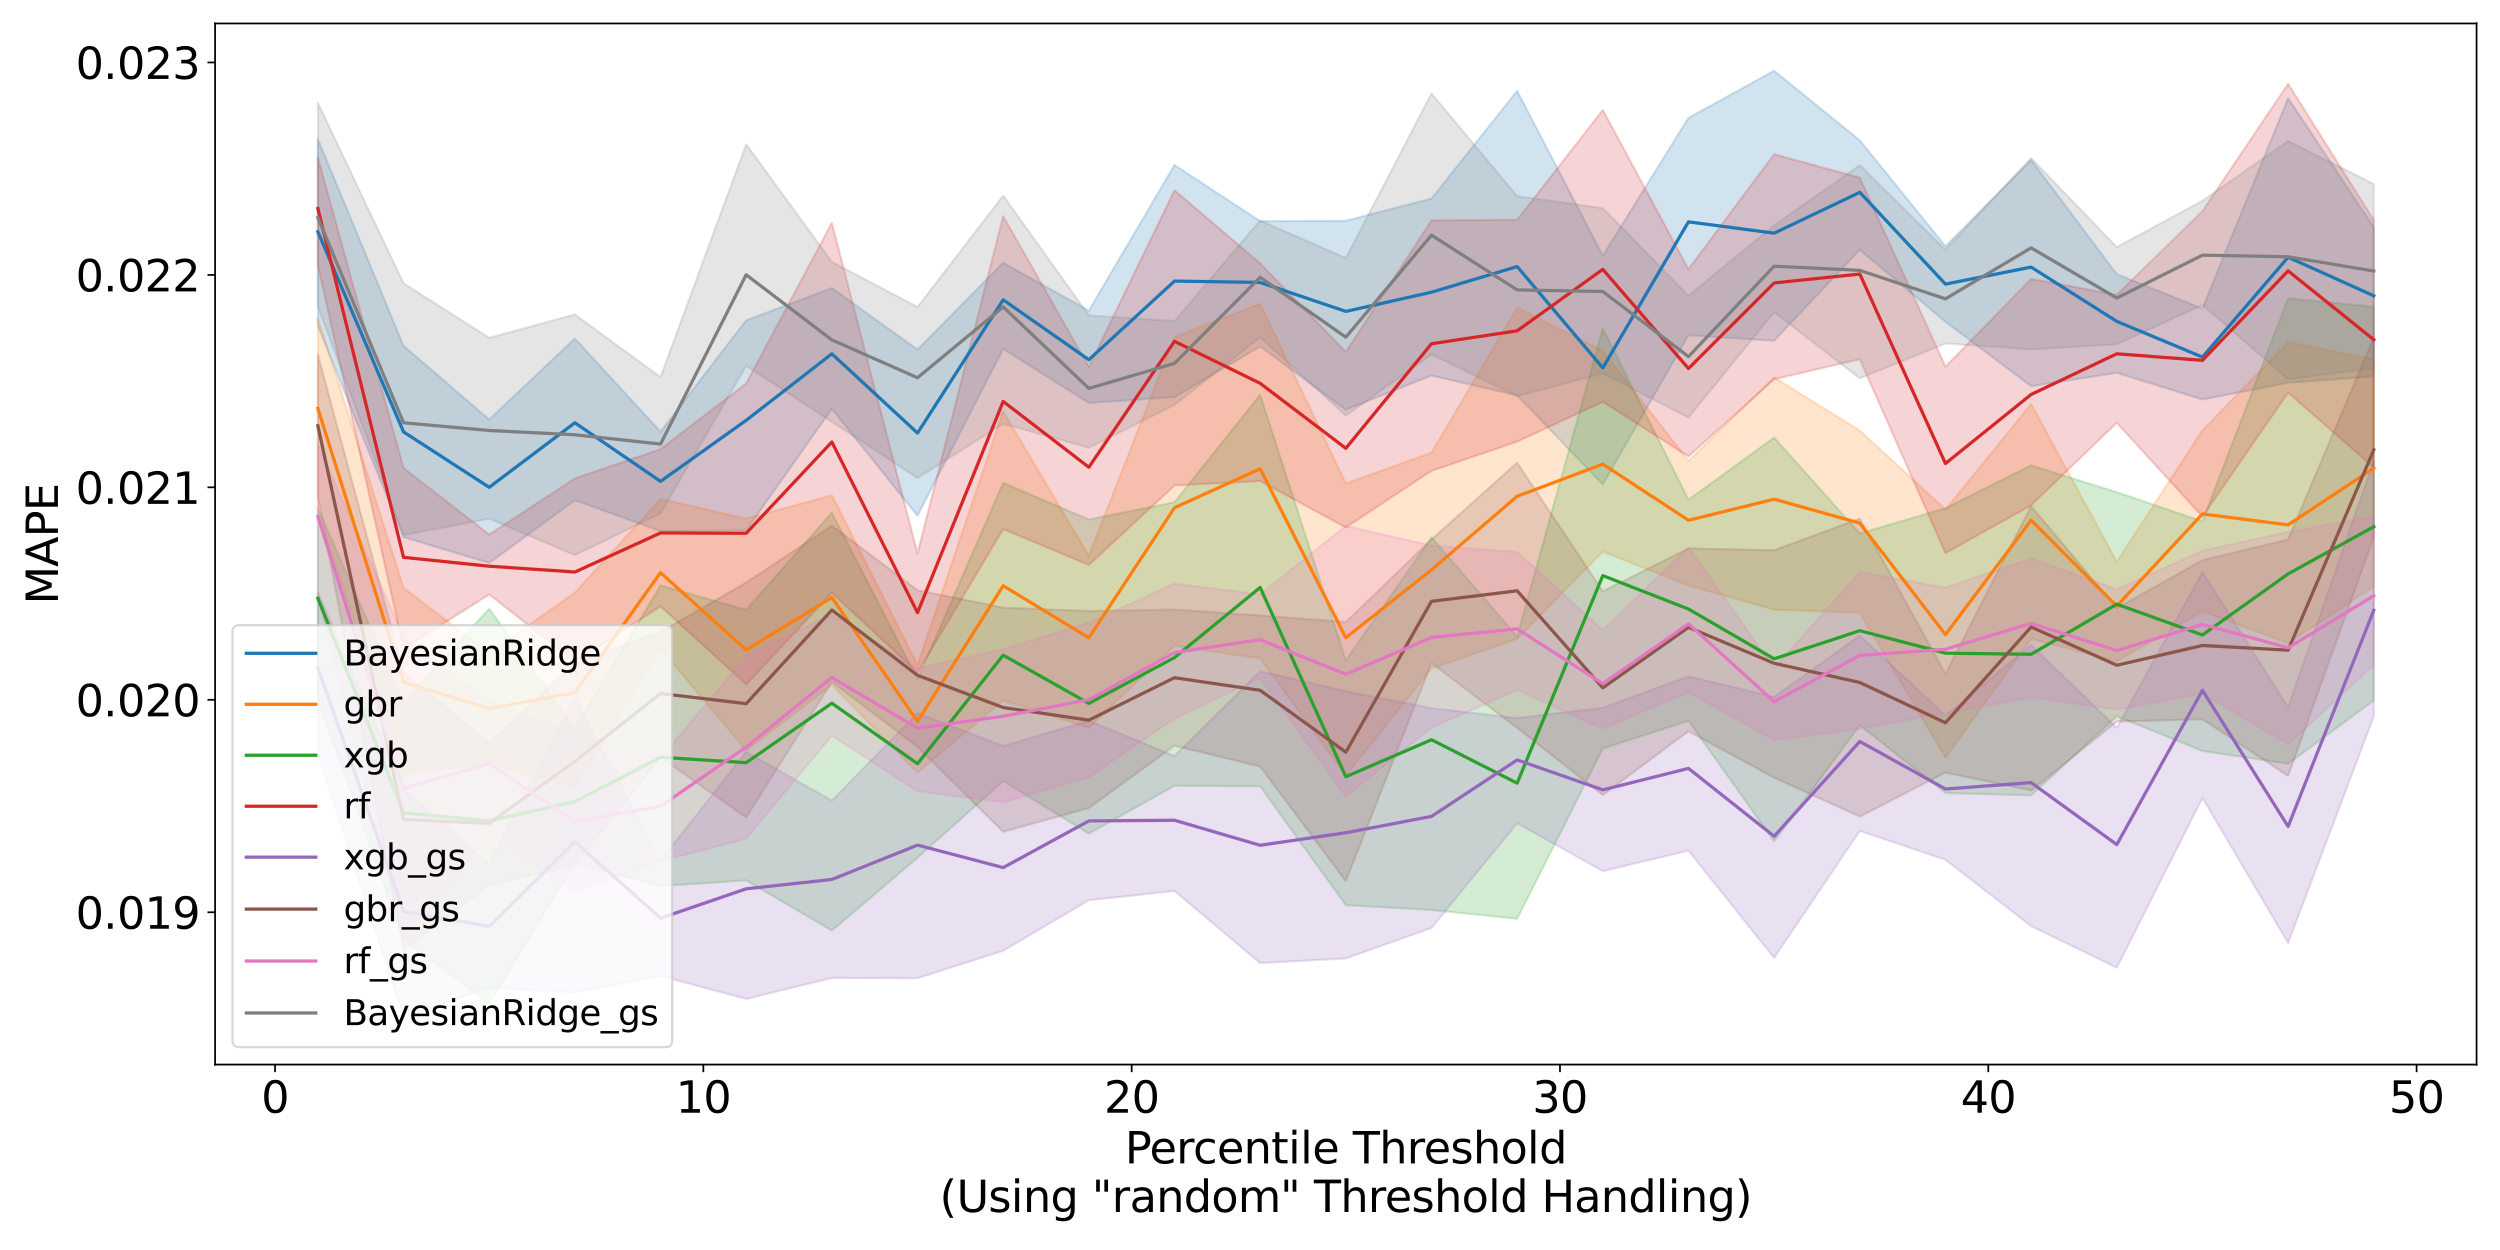 <?xml version="1.0" encoding="utf-8" standalone="no"?>
<!DOCTYPE svg PUBLIC "-//W3C//DTD SVG 1.1//EN"
  "http://www.w3.org/Graphics/SVG/1.1/DTD/svg11.dtd">
<svg xmlns:xlink="http://www.w3.org/1999/xlink" width="1152pt" height="576pt" viewBox="0 0 1152 576" xmlns="http://www.w3.org/2000/svg" version="1.1">
 <defs>
  <style type="text/css">*{stroke-linejoin: round; stroke-linecap: butt}</style>
 </defs>
 <g id="figure_1">
  <g id="patch_1">
   <path d="M 0 576 
L 1152 576 
L 1152 0 
L 0 0 
z
" style="fill: #ffffff"/>
  </g>
  <g id="axes_1">
   <g id="patch_2">
    <path d="M 99.11 490.552 
L 1141.2 490.552 
L 1141.2 10.8 
L 99.11 10.8 
z
" style="fill: #ffffff"/>
   </g>
   <g id="PolyCollection_1">
    <defs>
     <path id="m7f5b3727ab" d="M 146.478 -511.906 
L 146.478 -425.773 
L 185.951 -328.479 
L 225.424 -316.588 
L 264.897 -345.477 
L 304.37 -331.238 
L 343.843 -331.627 
L 383.316 -387.594 
L 422.789 -338.325 
L 462.263 -415.22 
L 501.736 -390.315 
L 541.209 -393.018 
L 580.682 -416.324 
L 620.155 -387.176 
L 659.628 -402.955 
L 699.101 -393.808 
L 738.574 -352.766 
L 778.047 -421.51 
L 817.521 -418.993 
L 856.994 -460.895 
L 896.467 -427.698 
L 935.94 -398.05 
L 975.413 -404.196 
L 1014.886 -391.911 
L 1054.359 -399.627 
L 1093.832 -402.549 
L 1093.832 -471.289 
L 1093.832 -471.289 
L 1054.359 -530.739 
L 1014.886 -433.854 
L 975.413 -449.635 
L 935.94 -502.288 
L 896.467 -462.542 
L 856.994 -511.316 
L 817.521 -543.393 
L 778.047 -521.686 
L 738.574 -458.199 
L 699.101 -534.135 
L 659.628 -484.517 
L 620.155 -474.277 
L 580.682 -474.074 
L 541.209 -499.972 
L 501.736 -432.864 
L 462.263 -454.923 
L 422.789 -414.945 
L 383.316 -443.257 
L 343.843 -428.401 
L 304.37 -377.088 
L 264.897 -420.019 
L 225.424 -382.683 
L 185.951 -416.643 
L 146.478 -511.906 
z
" style="stroke: #1f77b4; stroke-opacity: 0.2"/>
    </defs>
    <g clip-path="url(#p9cab84903e)">
     <use xlink:href="#m7f5b3727ab" x="0" y="576" style="fill: #1f77b4; fill-opacity: 0.2; stroke: #1f77b4; stroke-opacity: 0.2"/>
    </g>
   </g>
   <g id="PolyCollection_2">
    <defs>
     <path id="md6416edbeb" d="M 146.478 -429.53 
L 146.478 -340.705 
L 185.951 -219.565 
L 225.424 -223.928 
L 264.897 -213.3 
L 304.37 -277.164 
L 343.843 -230.187 
L 383.316 -260.494 
L 422.789 -219.964 
L 462.263 -253.23 
L 501.736 -240.599 
L 541.209 -278.466 
L 580.682 -272.523 
L 620.155 -218.76 
L 659.628 -267.926 
L 699.101 -281.581 
L 738.574 -321.811 
L 778.047 -306.198 
L 817.521 -295.035 
L 856.994 -293.669 
L 896.467 -226.928 
L 935.94 -281.631 
L 975.413 -271.294 
L 1014.886 -294.343 
L 1054.359 -279.619 
L 1093.832 -305.715 
L 1093.832 -410.382 
L 1093.832 -410.382 
L 1054.359 -418.375 
L 1014.886 -377.717 
L 975.413 -317.135 
L 935.94 -389.82 
L 896.467 -341.193 
L 856.994 -377.598 
L 817.521 -402.072 
L 778.047 -363.646 
L 738.574 -414.333 
L 699.101 -434.243 
L 659.628 -367.423 
L 620.155 -353.232 
L 580.682 -436.037 
L 541.209 -420.689 
L 501.736 -319.848 
L 462.263 -386.435 
L 422.789 -269.511 
L 383.316 -347.779 
L 343.843 -337.01 
L 304.37 -346.084 
L 264.897 -302.891 
L 225.424 -275.062 
L 185.951 -305.11 
L 146.478 -429.53 
z
" style="stroke: #ff7f0e; stroke-opacity: 0.2"/>
    </defs>
    <g clip-path="url(#p9cab84903e)">
     <use xlink:href="#md6416edbeb" x="0" y="576" style="fill: #ff7f0e; fill-opacity: 0.2; stroke: #ff7f0e; stroke-opacity: 0.2"/>
    </g>
   </g>
   <g id="PolyCollection_3">
    <defs>
     <path id="m62c5d46185" d="M 146.478 -341.816 
L 146.478 -253.632 
L 185.951 -143.283 
L 225.424 -113.569 
L 264.897 -178.255 
L 304.37 -167.698 
L 343.843 -170.331 
L 383.316 -147.191 
L 422.789 -180.78 
L 462.263 -216.092 
L 501.736 -191.872 
L 541.209 -213.92 
L 580.682 -213.647 
L 620.155 -158.894 
L 659.628 -156.661 
L 699.101 -152.632 
L 738.574 -231.065 
L 778.047 -243.873 
L 817.521 -188.334 
L 856.994 -241.822 
L 896.467 -210.557 
L 935.94 -209.466 
L 975.413 -245.983 
L 1014.886 -229.941 
L 1054.359 -224.079 
L 1093.832 -253.179 
L 1093.832 -434.616 
L 1093.832 -434.616 
L 1054.359 -438.567 
L 1014.886 -335.736 
L 975.413 -349.209 
L 935.94 -361.541 
L 896.467 -341.854 
L 856.994 -330.159 
L 817.521 -374.366 
L 778.047 -345.735 
L 738.574 -424.673 
L 699.101 -282.716 
L 659.628 -328.375 
L 620.155 -271.715 
L 580.682 -394.103 
L 541.209 -344.601 
L 501.736 -336.625 
L 462.263 -353.478 
L 422.789 -263.053 
L 383.316 -339.733 
L 343.843 -294.958 
L 304.37 -306.23 
L 264.897 -240.125 
L 225.424 -295.482 
L 185.951 -252.27 
L 146.478 -341.816 
z
" style="stroke: #2ca02c; stroke-opacity: 0.2"/>
    </defs>
    <g clip-path="url(#p9cab84903e)">
     <use xlink:href="#m62c5d46185" x="0" y="576" style="fill: #2ca02c; fill-opacity: 0.2; stroke: #2ca02c; stroke-opacity: 0.2"/>
    </g>
   </g>
   <g id="PolyCollection_4">
    <defs>
     <path id="m1156b3ffa1" d="M 146.478 -503.416 
L 146.478 -453.81 
L 185.951 -277.102 
L 225.424 -302.077 
L 264.897 -270.999 
L 304.37 -296.62 
L 343.843 -260.584 
L 383.316 -302.857 
L 422.789 -266.076 
L 462.263 -332.192 
L 501.736 -315.671 
L 541.209 -352.279 
L 580.682 -354.337 
L 620.155 -332.935 
L 659.628 -359.024 
L 699.101 -372.484 
L 738.574 -390.861 
L 778.047 -365.662 
L 817.521 -401.234 
L 856.994 -410.449 
L 896.467 -321.12 
L 935.94 -343.131 
L 975.413 -381.189 
L 1014.886 -337.932 
L 1054.359 -395.077 
L 1093.832 -360.577 
L 1093.832 -474.625 
L 1093.832 -474.625 
L 1054.359 -537.384 
L 1014.886 -478.688 
L 975.413 -440.15 
L 935.94 -447.454 
L 896.467 -407.031 
L 856.994 -494.123 
L 817.521 -504.934 
L 778.047 -451.98 
L 738.574 -525.31 
L 699.101 -474.719 
L 659.628 -474.459 
L 620.155 -413.846 
L 580.682 -454.615 
L 541.209 -488.307 
L 501.736 -406.905 
L 462.263 -476.39 
L 422.789 -320.997 
L 383.316 -473.329 
L 343.843 -399.271 
L 304.37 -369.016 
L 264.897 -355.546 
L 225.424 -329.697 
L 185.951 -360.326 
L 146.478 -503.416 
z
" style="stroke: #d62728; stroke-opacity: 0.2"/>
    </defs>
    <g clip-path="url(#p9cab84903e)">
     <use xlink:href="#m1156b3ffa1" x="0" y="576" style="fill: #d62728; fill-opacity: 0.2; stroke: #d62728; stroke-opacity: 0.2"/>
    </g>
   </g>
   <g id="PolyCollection_5">
    <defs>
     <path id="m22cd41bd24" d="M 146.478 -303.063 
L 146.478 -228.869 
L 185.951 -107.255 
L 225.424 -120.864 
L 264.897 -118.63 
L 304.37 -126.278 
L 343.843 -115.69 
L 383.316 -125.333 
L 422.789 -125.244 
L 462.263 -137.878 
L 501.736 -161.182 
L 541.209 -165.427 
L 580.682 -132.205 
L 620.155 -134.367 
L 659.628 -148.4 
L 699.101 -196.656 
L 738.574 -174.576 
L 778.047 -184.013 
L 817.521 -134.585 
L 856.994 -193.138 
L 896.467 -179.784 
L 935.94 -149.263 
L 975.413 -130.077 
L 1014.886 -208.308 
L 1054.359 -141.48 
L 1093.832 -245.806 
L 1093.832 -363.673 
L 1093.832 -363.673 
L 1054.359 -250.141 
L 1014.886 -312.428 
L 975.413 -240.61 
L 935.94 -278.797 
L 896.467 -246.25 
L 856.994 -283.125 
L 817.521 -254.867 
L 778.047 -264.342 
L 738.574 -249.864 
L 699.101 -245.138 
L 659.628 -249.69 
L 620.155 -257.494 
L 580.682 -266.667 
L 541.209 -227.641 
L 501.736 -243.92 
L 462.263 -232.246 
L 422.789 -247.383 
L 383.316 -207.078 
L 343.843 -229.541 
L 304.37 -179.352 
L 264.897 -254.363 
L 225.424 -177.734 
L 185.951 -212.303 
L 146.478 -303.063 
z
" style="stroke: #9467bd; stroke-opacity: 0.2"/>
    </defs>
    <g clip-path="url(#p9cab84903e)">
     <use xlink:href="#m22cd41bd24" x="0" y="576" style="fill: #9467bd; fill-opacity: 0.2; stroke: #9467bd; stroke-opacity: 0.2"/>
    </g>
   </g>
   <g id="PolyCollection_6">
    <defs>
     <path id="m3e1c21e79f" d="M 146.478 -412.668 
L 146.478 -347.229 
L 185.951 -138.323 
L 225.424 -168.11 
L 264.897 -177.584 
L 304.37 -227.012 
L 343.843 -199.296 
L 383.316 -261.798 
L 422.789 -231.847 
L 462.263 -192.71 
L 501.736 -203.651 
L 541.209 -232.378 
L 580.682 -222.766 
L 620.155 -169.944 
L 659.628 -270.441 
L 699.101 -240.589 
L 738.574 -209.615 
L 778.047 -239.034 
L 817.521 -217.617 
L 856.994 -199.732 
L 896.467 -219.99 
L 935.94 -211.704 
L 975.413 -243.512 
L 1014.886 -244.546 
L 1054.359 -218.468 
L 1093.832 -328.496 
L 1093.832 -420.41 
L 1093.832 -420.41 
L 1054.359 -327.419 
L 1014.886 -317.867 
L 975.413 -295.76 
L 935.94 -342.797 
L 896.467 -265.446 
L 856.994 -337.044 
L 817.521 -322.449 
L 778.047 -323.298 
L 738.574 -303.499 
L 699.101 -362.794 
L 659.628 -327.401 
L 620.155 -289.384 
L 580.682 -292.347 
L 541.209 -295.154 
L 501.736 -294.439 
L 462.263 -296.002 
L 422.789 -304.005 
L 383.316 -333.775 
L 343.843 -307.556 
L 304.37 -284.78 
L 264.897 -270.477 
L 225.424 -233.543 
L 185.951 -266.038 
L 146.478 -412.668 
z
" style="stroke: #8c564b; stroke-opacity: 0.2"/>
    </defs>
    <g clip-path="url(#p9cab84903e)">
     <use xlink:href="#m3e1c21e79f" x="0" y="576" style="fill: #8c564b; fill-opacity: 0.2; stroke: #8c564b; stroke-opacity: 0.2"/>
    </g>
   </g>
   <g id="PolyCollection_7">
    <defs>
     <path id="mfbd04cb9f7" d="M 146.478 -371.05 
L 146.478 -301.721 
L 185.951 -143.614 
L 225.424 -191.152 
L 264.897 -165.41 
L 304.37 -179.2 
L 343.843 -189.527 
L 383.316 -237.015 
L 422.789 -211.403 
L 462.263 -206.349 
L 501.736 -217.895 
L 541.209 -244.87 
L 580.682 -263.561 
L 620.155 -209.057 
L 659.628 -240.773 
L 699.101 -258.01 
L 738.574 -240.292 
L 778.047 -256.959 
L 817.521 -234.973 
L 856.994 -240.121 
L 896.467 -247.545 
L 935.94 -254.579 
L 975.413 -249.068 
L 1014.886 -256.467 
L 1054.359 -233.1 
L 1093.832 -269.503 
L 1093.832 -337.97 
L 1093.832 -337.97 
L 1054.359 -330.903 
L 1014.886 -322.195 
L 975.413 -304.464 
L 935.94 -318.669 
L 896.467 -305.198 
L 856.994 -312.374 
L 817.521 -268.04 
L 778.047 -323.841 
L 738.574 -285.579 
L 699.101 -321.642 
L 659.628 -324.578 
L 620.155 -333.676 
L 580.682 -302.119 
L 541.209 -307.057 
L 501.736 -289.114 
L 462.263 -276.858 
L 422.789 -267.99 
L 383.316 -292.931 
L 343.843 -273.576 
L 304.37 -226.622 
L 264.897 -237.805 
L 225.424 -252.675 
L 185.951 -282.764 
L 146.478 -371.05 
z
" style="stroke: #e377c2; stroke-opacity: 0.2"/>
    </defs>
    <g clip-path="url(#p9cab84903e)">
     <use xlink:href="#mfbd04cb9f7" x="0" y="576" style="fill: #e377c2; fill-opacity: 0.2; stroke: #e377c2; stroke-opacity: 0.2"/>
    </g>
   </g>
   <g id="PolyCollection_8">
    <defs>
     <path id="m0390f1d79f" d="M 146.478 -528.599 
L 146.478 -434.698 
L 185.951 -329.461 
L 225.424 -336.991 
L 264.897 -320.223 
L 304.37 -339.405 
L 343.843 -407.437 
L 383.316 -381.646 
L 422.789 -355.723 
L 462.263 -380.718 
L 501.736 -369.715 
L 541.209 -389.41 
L 580.682 -420.59 
L 620.155 -384.487 
L 659.628 -412.687 
L 699.101 -393.385 
L 738.574 -403.931 
L 778.047 -383.596 
L 817.521 -432.207 
L 856.994 -401.643 
L 896.467 -417.731 
L 935.94 -414.993 
L 975.413 -417.373 
L 1014.886 -435.497 
L 1054.359 -401.245 
L 1093.832 -406.247 
L 1093.832 -491.172 
L 1093.832 -491.172 
L 1054.359 -510.991 
L 1014.886 -483.476 
L 975.413 -462.122 
L 935.94 -503.114 
L 896.467 -460.903 
L 856.994 -499.892 
L 817.521 -472.133 
L 778.047 -439.768 
L 738.574 -480.057 
L 699.101 -485.633 
L 659.628 -532.894 
L 620.155 -457.089 
L 580.682 -474.372 
L 541.209 -428.039 
L 501.736 -430.687 
L 462.263 -485.845 
L 422.789 -434.508 
L 383.316 -455.335 
L 343.843 -509.457 
L 304.37 -402.223 
L 264.897 -431.085 
L 225.424 -420.327 
L 185.951 -445.457 
L 146.478 -528.599 
z
" style="stroke: #7f7f7f; stroke-opacity: 0.2"/>
    </defs>
    <g clip-path="url(#p9cab84903e)">
     <use xlink:href="#m0390f1d79f" x="0" y="576" style="fill: #7f7f7f; fill-opacity: 0.2; stroke: #7f7f7f; stroke-opacity: 0.2"/>
    </g>
   </g>
   <g id="matplotlib.axis_1">
    <g id="xtick_1">
     <g id="line2d_1">
      <defs>
       <path id="m64c75c5a3c" d="M 0 0 
L 0 3.5 
" style="stroke: #000000; stroke-width: 0.8"/>
      </defs>
      <g>
       <use xlink:href="#m64c75c5a3c" x="126.741" y="490.552" style="stroke: #000000; stroke-width: 0.8"/>
      </g>
     </g>
     <g id="text_1">
      <!-- 0 -->
      <g transform="translate(120.379 512.749) scale(0.2 -0.2)">
       <defs>
        <path id="DejaVuSans-30" d="M 2034 4250 
Q 1547 4250 1301 3770 
Q 1056 3291 1056 2328 
Q 1056 1369 1301 889 
Q 1547 409 2034 409 
Q 2525 409 2770 889 
Q 3016 1369 3016 2328 
Q 3016 3291 2770 3770 
Q 2525 4250 2034 4250 
z
M 2034 4750 
Q 2819 4750 3233 4129 
Q 3647 3509 3647 2328 
Q 3647 1150 3233 529 
Q 2819 -91 2034 -91 
Q 1250 -91 836 529 
Q 422 1150 422 2328 
Q 422 3509 836 4129 
Q 1250 4750 2034 4750 
z
" transform="scale(0.016)"/>
       </defs>
       <use xlink:href="#DejaVuSans-30"/>
      </g>
     </g>
    </g>
    <g id="xtick_2">
     <g id="line2d_2">
      <g>
       <use xlink:href="#m64c75c5a3c" x="324.107" y="490.552" style="stroke: #000000; stroke-width: 0.8"/>
      </g>
     </g>
     <g id="text_2">
      <!-- 10 -->
      <g transform="translate(311.382 512.749) scale(0.2 -0.2)">
       <defs>
        <path id="DejaVuSans-31" d="M 794 531 
L 1825 531 
L 1825 4091 
L 703 3866 
L 703 4441 
L 1819 4666 
L 2450 4666 
L 2450 531 
L 3481 531 
L 3481 0 
L 794 0 
L 794 531 
z
" transform="scale(0.016)"/>
       </defs>
       <use xlink:href="#DejaVuSans-31"/>
       <use xlink:href="#DejaVuSans-30" x="63.623"/>
      </g>
     </g>
    </g>
    <g id="xtick_3">
     <g id="line2d_3">
      <g>
       <use xlink:href="#m64c75c5a3c" x="521.472" y="490.552" style="stroke: #000000; stroke-width: 0.8"/>
      </g>
     </g>
     <g id="text_3">
      <!-- 20 -->
      <g transform="translate(508.747 512.749) scale(0.2 -0.2)">
       <defs>
        <path id="DejaVuSans-32" d="M 1228 531 
L 3431 531 
L 3431 0 
L 469 0 
L 469 531 
Q 828 903 1448 1529 
Q 2069 2156 2228 2338 
Q 2531 2678 2651 2914 
Q 2772 3150 2772 3378 
Q 2772 3750 2511 3984 
Q 2250 4219 1831 4219 
Q 1534 4219 1204 4116 
Q 875 4013 500 3803 
L 500 4441 
Q 881 4594 1212 4672 
Q 1544 4750 1819 4750 
Q 2544 4750 2975 4387 
Q 3406 4025 3406 3419 
Q 3406 3131 3298 2873 
Q 3191 2616 2906 2266 
Q 2828 2175 2409 1742 
Q 1991 1309 1228 531 
z
" transform="scale(0.016)"/>
       </defs>
       <use xlink:href="#DejaVuSans-32"/>
       <use xlink:href="#DejaVuSans-30" x="63.623"/>
      </g>
     </g>
    </g>
    <g id="xtick_4">
     <g id="line2d_4">
      <g>
       <use xlink:href="#m64c75c5a3c" x="718.838" y="490.552" style="stroke: #000000; stroke-width: 0.8"/>
      </g>
     </g>
     <g id="text_4">
      <!-- 30 -->
      <g transform="translate(706.113 512.749) scale(0.2 -0.2)">
       <defs>
        <path id="DejaVuSans-33" d="M 2597 2516 
Q 3050 2419 3304 2112 
Q 3559 1806 3559 1356 
Q 3559 666 3084 287 
Q 2609 -91 1734 -91 
Q 1441 -91 1130 -33 
Q 819 25 488 141 
L 488 750 
Q 750 597 1062 519 
Q 1375 441 1716 441 
Q 2309 441 2620 675 
Q 2931 909 2931 1356 
Q 2931 1769 2642 2001 
Q 2353 2234 1838 2234 
L 1294 2234 
L 1294 2753 
L 1863 2753 
Q 2328 2753 2575 2939 
Q 2822 3125 2822 3475 
Q 2822 3834 2567 4026 
Q 2313 4219 1838 4219 
Q 1578 4219 1281 4162 
Q 984 4106 628 3988 
L 628 4550 
Q 988 4650 1302 4700 
Q 1616 4750 1894 4750 
Q 2613 4750 3031 4423 
Q 3450 4097 3450 3541 
Q 3450 3153 3228 2886 
Q 3006 2619 2597 2516 
z
" transform="scale(0.016)"/>
       </defs>
       <use xlink:href="#DejaVuSans-33"/>
       <use xlink:href="#DejaVuSans-30" x="63.623"/>
      </g>
     </g>
    </g>
    <g id="xtick_5">
     <g id="line2d_5">
      <g>
       <use xlink:href="#m64c75c5a3c" x="916.203" y="490.552" style="stroke: #000000; stroke-width: 0.8"/>
      </g>
     </g>
     <g id="text_5">
      <!-- 40 -->
      <g transform="translate(903.478 512.749) scale(0.2 -0.2)">
       <defs>
        <path id="DejaVuSans-34" d="M 2419 4116 
L 825 1625 
L 2419 1625 
L 2419 4116 
z
M 2253 4666 
L 3047 4666 
L 3047 1625 
L 3713 1625 
L 3713 1100 
L 3047 1100 
L 3047 0 
L 2419 0 
L 2419 1100 
L 313 1100 
L 313 1709 
L 2253 4666 
z
" transform="scale(0.016)"/>
       </defs>
       <use xlink:href="#DejaVuSans-34"/>
       <use xlink:href="#DejaVuSans-30" x="63.623"/>
      </g>
     </g>
    </g>
    <g id="xtick_6">
     <g id="line2d_6">
      <g>
       <use xlink:href="#m64c75c5a3c" x="1113.569" y="490.552" style="stroke: #000000; stroke-width: 0.8"/>
      </g>
     </g>
     <g id="text_6">
      <!-- 50 -->
      <g transform="translate(1100.844 512.749) scale(0.2 -0.2)">
       <defs>
        <path id="DejaVuSans-35" d="M 691 4666 
L 3169 4666 
L 3169 4134 
L 1269 4134 
L 1269 2991 
Q 1406 3038 1543 3061 
Q 1681 3084 1819 3084 
Q 2600 3084 3056 2656 
Q 3513 2228 3513 1497 
Q 3513 744 3044 326 
Q 2575 -91 1722 -91 
Q 1428 -91 1123 -41 
Q 819 9 494 109 
L 494 744 
Q 775 591 1075 516 
Q 1375 441 1709 441 
Q 2250 441 2565 725 
Q 2881 1009 2881 1497 
Q 2881 1984 2565 2268 
Q 2250 2553 1709 2553 
Q 1456 2553 1204 2497 
Q 953 2441 691 2322 
L 691 4666 
z
" transform="scale(0.016)"/>
       </defs>
       <use xlink:href="#DejaVuSans-35"/>
       <use xlink:href="#DejaVuSans-30" x="63.623"/>
      </g>
     </g>
    </g>
    <g id="text_7">
     <!-- Percentile Threshold -->
     <g transform="translate(518.375 536.105) scale(0.2 -0.2)">
      <defs>
       <path id="DejaVuSans-50" d="M 1259 4147 
L 1259 2394 
L 2053 2394 
Q 2494 2394 2734 2622 
Q 2975 2850 2975 3272 
Q 2975 3691 2734 3919 
Q 2494 4147 2053 4147 
L 1259 4147 
z
M 628 4666 
L 2053 4666 
Q 2838 4666 3239 4311 
Q 3641 3956 3641 3272 
Q 3641 2581 3239 2228 
Q 2838 1875 2053 1875 
L 1259 1875 
L 1259 0 
L 628 0 
L 628 4666 
z
" transform="scale(0.016)"/>
       <path id="DejaVuSans-65" d="M 3597 1894 
L 3597 1613 
L 953 1613 
Q 991 1019 1311 708 
Q 1631 397 2203 397 
Q 2534 397 2845 478 
Q 3156 559 3463 722 
L 3463 178 
Q 3153 47 2828 -22 
Q 2503 -91 2169 -91 
Q 1331 -91 842 396 
Q 353 884 353 1716 
Q 353 2575 817 3079 
Q 1281 3584 2069 3584 
Q 2775 3584 3186 3129 
Q 3597 2675 3597 1894 
z
M 3022 2063 
Q 3016 2534 2758 2815 
Q 2500 3097 2075 3097 
Q 1594 3097 1305 2825 
Q 1016 2553 972 2059 
L 3022 2063 
z
" transform="scale(0.016)"/>
       <path id="DejaVuSans-72" d="M 2631 2963 
Q 2534 3019 2420 3045 
Q 2306 3072 2169 3072 
Q 1681 3072 1420 2755 
Q 1159 2438 1159 1844 
L 1159 0 
L 581 0 
L 581 3500 
L 1159 3500 
L 1159 2956 
Q 1341 3275 1631 3429 
Q 1922 3584 2338 3584 
Q 2397 3584 2469 3576 
Q 2541 3569 2628 3553 
L 2631 2963 
z
" transform="scale(0.016)"/>
       <path id="DejaVuSans-63" d="M 3122 3366 
L 3122 2828 
Q 2878 2963 2633 3030 
Q 2388 3097 2138 3097 
Q 1578 3097 1268 2742 
Q 959 2388 959 1747 
Q 959 1106 1268 751 
Q 1578 397 2138 397 
Q 2388 397 2633 464 
Q 2878 531 3122 666 
L 3122 134 
Q 2881 22 2623 -34 
Q 2366 -91 2075 -91 
Q 1284 -91 818 406 
Q 353 903 353 1747 
Q 353 2603 823 3093 
Q 1294 3584 2113 3584 
Q 2378 3584 2631 3529 
Q 2884 3475 3122 3366 
z
" transform="scale(0.016)"/>
       <path id="DejaVuSans-6e" d="M 3513 2113 
L 3513 0 
L 2938 0 
L 2938 2094 
Q 2938 2591 2744 2837 
Q 2550 3084 2163 3084 
Q 1697 3084 1428 2787 
Q 1159 2491 1159 1978 
L 1159 0 
L 581 0 
L 581 3500 
L 1159 3500 
L 1159 2956 
Q 1366 3272 1645 3428 
Q 1925 3584 2291 3584 
Q 2894 3584 3203 3211 
Q 3513 2838 3513 2113 
z
" transform="scale(0.016)"/>
       <path id="DejaVuSans-74" d="M 1172 4494 
L 1172 3500 
L 2356 3500 
L 2356 3053 
L 1172 3053 
L 1172 1153 
Q 1172 725 1289 603 
Q 1406 481 1766 481 
L 2356 481 
L 2356 0 
L 1766 0 
Q 1100 0 847 248 
Q 594 497 594 1153 
L 594 3053 
L 172 3053 
L 172 3500 
L 594 3500 
L 594 4494 
L 1172 4494 
z
" transform="scale(0.016)"/>
       <path id="DejaVuSans-69" d="M 603 3500 
L 1178 3500 
L 1178 0 
L 603 0 
L 603 3500 
z
M 603 4863 
L 1178 4863 
L 1178 4134 
L 603 4134 
L 603 4863 
z
" transform="scale(0.016)"/>
       <path id="DejaVuSans-6c" d="M 603 4863 
L 1178 4863 
L 1178 0 
L 603 0 
L 603 4863 
z
" transform="scale(0.016)"/>
       <path id="DejaVuSans-20" transform="scale(0.016)"/>
       <path id="DejaVuSans-54" d="M -19 4666 
L 3928 4666 
L 3928 4134 
L 2272 4134 
L 2272 0 
L 1638 0 
L 1638 4134 
L -19 4134 
L -19 4666 
z
" transform="scale(0.016)"/>
       <path id="DejaVuSans-68" d="M 3513 2113 
L 3513 0 
L 2938 0 
L 2938 2094 
Q 2938 2591 2744 2837 
Q 2550 3084 2163 3084 
Q 1697 3084 1428 2787 
Q 1159 2491 1159 1978 
L 1159 0 
L 581 0 
L 581 4863 
L 1159 4863 
L 1159 2956 
Q 1366 3272 1645 3428 
Q 1925 3584 2291 3584 
Q 2894 3584 3203 3211 
Q 3513 2838 3513 2113 
z
" transform="scale(0.016)"/>
       <path id="DejaVuSans-73" d="M 2834 3397 
L 2834 2853 
Q 2591 2978 2328 3040 
Q 2066 3103 1784 3103 
Q 1356 3103 1142 2972 
Q 928 2841 928 2578 
Q 928 2378 1081 2264 
Q 1234 2150 1697 2047 
L 1894 2003 
Q 2506 1872 2764 1633 
Q 3022 1394 3022 966 
Q 3022 478 2636 193 
Q 2250 -91 1575 -91 
Q 1294 -91 989 -36 
Q 684 19 347 128 
L 347 722 
Q 666 556 975 473 
Q 1284 391 1588 391 
Q 1994 391 2212 530 
Q 2431 669 2431 922 
Q 2431 1156 2273 1281 
Q 2116 1406 1581 1522 
L 1381 1569 
Q 847 1681 609 1914 
Q 372 2147 372 2553 
Q 372 3047 722 3315 
Q 1072 3584 1716 3584 
Q 2034 3584 2315 3537 
Q 2597 3491 2834 3397 
z
" transform="scale(0.016)"/>
       <path id="DejaVuSans-6f" d="M 1959 3097 
Q 1497 3097 1228 2736 
Q 959 2375 959 1747 
Q 959 1119 1226 758 
Q 1494 397 1959 397 
Q 2419 397 2687 759 
Q 2956 1122 2956 1747 
Q 2956 2369 2687 2733 
Q 2419 3097 1959 3097 
z
M 1959 3584 
Q 2709 3584 3137 3096 
Q 3566 2609 3566 1747 
Q 3566 888 3137 398 
Q 2709 -91 1959 -91 
Q 1206 -91 779 398 
Q 353 888 353 1747 
Q 353 2609 779 3096 
Q 1206 3584 1959 3584 
z
" transform="scale(0.016)"/>
       <path id="DejaVuSans-64" d="M 2906 2969 
L 2906 4863 
L 3481 4863 
L 3481 0 
L 2906 0 
L 2906 525 
Q 2725 213 2448 61 
Q 2172 -91 1784 -91 
Q 1150 -91 751 415 
Q 353 922 353 1747 
Q 353 2572 751 3078 
Q 1150 3584 1784 3584 
Q 2172 3584 2448 3432 
Q 2725 3281 2906 2969 
z
M 947 1747 
Q 947 1113 1208 752 
Q 1469 391 1925 391 
Q 2381 391 2643 752 
Q 2906 1113 2906 1747 
Q 2906 2381 2643 2742 
Q 2381 3103 1925 3103 
Q 1469 3103 1208 2742 
Q 947 2381 947 1747 
z
" transform="scale(0.016)"/>
      </defs>
      <use xlink:href="#DejaVuSans-50"/>
      <use xlink:href="#DejaVuSans-65" x="56.678"/>
      <use xlink:href="#DejaVuSans-72" x="118.201"/>
      <use xlink:href="#DejaVuSans-63" x="157.064"/>
      <use xlink:href="#DejaVuSans-65" x="212.045"/>
      <use xlink:href="#DejaVuSans-6e" x="273.568"/>
      <use xlink:href="#DejaVuSans-74" x="336.947"/>
      <use xlink:href="#DejaVuSans-69" x="376.156"/>
      <use xlink:href="#DejaVuSans-6c" x="403.939"/>
      <use xlink:href="#DejaVuSans-65" x="431.723"/>
      <use xlink:href="#DejaVuSans-20" x="493.246"/>
      <use xlink:href="#DejaVuSans-54" x="525.033"/>
      <use xlink:href="#DejaVuSans-68" x="586.117"/>
      <use xlink:href="#DejaVuSans-72" x="649.496"/>
      <use xlink:href="#DejaVuSans-65" x="688.359"/>
      <use xlink:href="#DejaVuSans-73" x="749.883"/>
      <use xlink:href="#DejaVuSans-68" x="801.982"/>
      <use xlink:href="#DejaVuSans-6f" x="865.361"/>
      <use xlink:href="#DejaVuSans-6c" x="926.543"/>
      <use xlink:href="#DejaVuSans-64" x="954.326"/>
     </g>
     <!-- (Using "random" Threshold Handling) -->
     <g transform="translate(432.988 558.501) scale(0.2 -0.2)">
      <defs>
       <path id="DejaVuSans-28" d="M 1984 4856 
Q 1566 4138 1362 3434 
Q 1159 2731 1159 2009 
Q 1159 1288 1364 580 
Q 1569 -128 1984 -844 
L 1484 -844 
Q 1016 -109 783 600 
Q 550 1309 550 2009 
Q 550 2706 781 3412 
Q 1013 4119 1484 4856 
L 1984 4856 
z
" transform="scale(0.016)"/>
       <path id="DejaVuSans-55" d="M 556 4666 
L 1191 4666 
L 1191 1831 
Q 1191 1081 1462 751 
Q 1734 422 2344 422 
Q 2950 422 3222 751 
Q 3494 1081 3494 1831 
L 3494 4666 
L 4128 4666 
L 4128 1753 
Q 4128 841 3676 375 
Q 3225 -91 2344 -91 
Q 1459 -91 1007 375 
Q 556 841 556 1753 
L 556 4666 
z
" transform="scale(0.016)"/>
       <path id="DejaVuSans-67" d="M 2906 1791 
Q 2906 2416 2648 2759 
Q 2391 3103 1925 3103 
Q 1463 3103 1205 2759 
Q 947 2416 947 1791 
Q 947 1169 1205 825 
Q 1463 481 1925 481 
Q 2391 481 2648 825 
Q 2906 1169 2906 1791 
z
M 3481 434 
Q 3481 -459 3084 -895 
Q 2688 -1331 1869 -1331 
Q 1566 -1331 1297 -1286 
Q 1028 -1241 775 -1147 
L 775 -588 
Q 1028 -725 1275 -790 
Q 1522 -856 1778 -856 
Q 2344 -856 2625 -561 
Q 2906 -266 2906 331 
L 2906 616 
Q 2728 306 2450 153 
Q 2172 0 1784 0 
Q 1141 0 747 490 
Q 353 981 353 1791 
Q 353 2603 747 3093 
Q 1141 3584 1784 3584 
Q 2172 3584 2450 3431 
Q 2728 3278 2906 2969 
L 2906 3500 
L 3481 3500 
L 3481 434 
z
" transform="scale(0.016)"/>
       <path id="DejaVuSans-22" d="M 1147 4666 
L 1147 2931 
L 616 2931 
L 616 4666 
L 1147 4666 
z
M 2328 4666 
L 2328 2931 
L 1797 2931 
L 1797 4666 
L 2328 4666 
z
" transform="scale(0.016)"/>
       <path id="DejaVuSans-61" d="M 2194 1759 
Q 1497 1759 1228 1600 
Q 959 1441 959 1056 
Q 959 750 1161 570 
Q 1363 391 1709 391 
Q 2188 391 2477 730 
Q 2766 1069 2766 1631 
L 2766 1759 
L 2194 1759 
z
M 3341 1997 
L 3341 0 
L 2766 0 
L 2766 531 
Q 2569 213 2275 61 
Q 1981 -91 1556 -91 
Q 1019 -91 701 211 
Q 384 513 384 1019 
Q 384 1609 779 1909 
Q 1175 2209 1959 2209 
L 2766 2209 
L 2766 2266 
Q 2766 2663 2505 2880 
Q 2244 3097 1772 3097 
Q 1472 3097 1187 3025 
Q 903 2953 641 2809 
L 641 3341 
Q 956 3463 1253 3523 
Q 1550 3584 1831 3584 
Q 2591 3584 2966 3190 
Q 3341 2797 3341 1997 
z
" transform="scale(0.016)"/>
       <path id="DejaVuSans-6d" d="M 3328 2828 
Q 3544 3216 3844 3400 
Q 4144 3584 4550 3584 
Q 5097 3584 5394 3201 
Q 5691 2819 5691 2113 
L 5691 0 
L 5113 0 
L 5113 2094 
Q 5113 2597 4934 2840 
Q 4756 3084 4391 3084 
Q 3944 3084 3684 2787 
Q 3425 2491 3425 1978 
L 3425 0 
L 2847 0 
L 2847 2094 
Q 2847 2600 2669 2842 
Q 2491 3084 2119 3084 
Q 1678 3084 1418 2786 
Q 1159 2488 1159 1978 
L 1159 0 
L 581 0 
L 581 3500 
L 1159 3500 
L 1159 2956 
Q 1356 3278 1631 3431 
Q 1906 3584 2284 3584 
Q 2666 3584 2933 3390 
Q 3200 3197 3328 2828 
z
" transform="scale(0.016)"/>
       <path id="DejaVuSans-48" d="M 628 4666 
L 1259 4666 
L 1259 2753 
L 3553 2753 
L 3553 4666 
L 4184 4666 
L 4184 0 
L 3553 0 
L 3553 2222 
L 1259 2222 
L 1259 0 
L 628 0 
L 628 4666 
z
" transform="scale(0.016)"/>
       <path id="DejaVuSans-29" d="M 513 4856 
L 1013 4856 
Q 1481 4119 1714 3412 
Q 1947 2706 1947 2009 
Q 1947 1309 1714 600 
Q 1481 -109 1013 -844 
L 513 -844 
Q 928 -128 1133 580 
Q 1338 1288 1338 2009 
Q 1338 2731 1133 3434 
Q 928 4138 513 4856 
z
" transform="scale(0.016)"/>
      </defs>
      <use xlink:href="#DejaVuSans-28"/>
      <use xlink:href="#DejaVuSans-55" x="39.014"/>
      <use xlink:href="#DejaVuSans-73" x="112.207"/>
      <use xlink:href="#DejaVuSans-69" x="164.307"/>
      <use xlink:href="#DejaVuSans-6e" x="192.09"/>
      <use xlink:href="#DejaVuSans-67" x="255.469"/>
      <use xlink:href="#DejaVuSans-20" x="318.945"/>
      <use xlink:href="#DejaVuSans-22" x="350.732"/>
      <use xlink:href="#DejaVuSans-72" x="396.729"/>
      <use xlink:href="#DejaVuSans-61" x="437.842"/>
      <use xlink:href="#DejaVuSans-6e" x="499.121"/>
      <use xlink:href="#DejaVuSans-64" x="562.5"/>
      <use xlink:href="#DejaVuSans-6f" x="625.977"/>
      <use xlink:href="#DejaVuSans-6d" x="687.158"/>
      <use xlink:href="#DejaVuSans-22" x="784.57"/>
      <use xlink:href="#DejaVuSans-20" x="830.566"/>
      <use xlink:href="#DejaVuSans-54" x="862.354"/>
      <use xlink:href="#DejaVuSans-68" x="923.438"/>
      <use xlink:href="#DejaVuSans-72" x="986.816"/>
      <use xlink:href="#DejaVuSans-65" x="1025.68"/>
      <use xlink:href="#DejaVuSans-73" x="1087.203"/>
      <use xlink:href="#DejaVuSans-68" x="1139.303"/>
      <use xlink:href="#DejaVuSans-6f" x="1202.682"/>
      <use xlink:href="#DejaVuSans-6c" x="1263.863"/>
      <use xlink:href="#DejaVuSans-64" x="1291.646"/>
      <use xlink:href="#DejaVuSans-20" x="1355.123"/>
      <use xlink:href="#DejaVuSans-48" x="1386.91"/>
      <use xlink:href="#DejaVuSans-61" x="1462.105"/>
      <use xlink:href="#DejaVuSans-6e" x="1523.385"/>
      <use xlink:href="#DejaVuSans-64" x="1586.764"/>
      <use xlink:href="#DejaVuSans-6c" x="1650.24"/>
      <use xlink:href="#DejaVuSans-69" x="1678.023"/>
      <use xlink:href="#DejaVuSans-6e" x="1705.807"/>
      <use xlink:href="#DejaVuSans-67" x="1769.186"/>
      <use xlink:href="#DejaVuSans-29" x="1832.662"/>
     </g>
    </g>
   </g>
   <g id="matplotlib.axis_2">
    <g id="ytick_1">
     <g id="line2d_7">
      <defs>
       <path id="m72adf722e2" d="M 0 0 
L -3.5 0 
" style="stroke: #000000; stroke-width: 0.8"/>
      </defs>
      <g>
       <use xlink:href="#m72adf722e2" x="99.11" y="420.377" style="stroke: #000000; stroke-width: 0.8"/>
      </g>
     </g>
     <g id="text_8">
      <!-- 0.019 -->
      <g transform="translate(34.854 427.976) scale(0.2 -0.2)">
       <defs>
        <path id="DejaVuSans-2e" d="M 684 794 
L 1344 794 
L 1344 0 
L 684 0 
L 684 794 
z
" transform="scale(0.016)"/>
        <path id="DejaVuSans-39" d="M 703 97 
L 703 672 
Q 941 559 1184 500 
Q 1428 441 1663 441 
Q 2288 441 2617 861 
Q 2947 1281 2994 2138 
Q 2813 1869 2534 1725 
Q 2256 1581 1919 1581 
Q 1219 1581 811 2004 
Q 403 2428 403 3163 
Q 403 3881 828 4315 
Q 1253 4750 1959 4750 
Q 2769 4750 3195 4129 
Q 3622 3509 3622 2328 
Q 3622 1225 3098 567 
Q 2575 -91 1691 -91 
Q 1453 -91 1209 -44 
Q 966 3 703 97 
z
M 1959 2075 
Q 2384 2075 2632 2365 
Q 2881 2656 2881 3163 
Q 2881 3666 2632 3958 
Q 2384 4250 1959 4250 
Q 1534 4250 1286 3958 
Q 1038 3666 1038 3163 
Q 1038 2656 1286 2365 
Q 1534 2075 1959 2075 
z
" transform="scale(0.016)"/>
       </defs>
       <use xlink:href="#DejaVuSans-30"/>
       <use xlink:href="#DejaVuSans-2e" x="63.623"/>
       <use xlink:href="#DejaVuSans-30" x="95.41"/>
       <use xlink:href="#DejaVuSans-31" x="159.033"/>
       <use xlink:href="#DejaVuSans-39" x="222.656"/>
      </g>
     </g>
    </g>
    <g id="ytick_2">
     <g id="line2d_8">
      <g>
       <use xlink:href="#m72adf722e2" x="99.11" y="322.477" style="stroke: #000000; stroke-width: 0.8"/>
      </g>
     </g>
     <g id="text_9">
      <!-- 0.020 -->
      <g transform="translate(34.854 330.076) scale(0.2 -0.2)">
       <use xlink:href="#DejaVuSans-30"/>
       <use xlink:href="#DejaVuSans-2e" x="63.623"/>
       <use xlink:href="#DejaVuSans-30" x="95.41"/>
       <use xlink:href="#DejaVuSans-32" x="159.033"/>
       <use xlink:href="#DejaVuSans-30" x="222.656"/>
      </g>
     </g>
    </g>
    <g id="ytick_3">
     <g id="line2d_9">
      <g>
       <use xlink:href="#m72adf722e2" x="99.11" y="224.577" style="stroke: #000000; stroke-width: 0.8"/>
      </g>
     </g>
     <g id="text_10">
      <!-- 0.021 -->
      <g transform="translate(34.854 232.176) scale(0.2 -0.2)">
       <use xlink:href="#DejaVuSans-30"/>
       <use xlink:href="#DejaVuSans-2e" x="63.623"/>
       <use xlink:href="#DejaVuSans-30" x="95.41"/>
       <use xlink:href="#DejaVuSans-32" x="159.033"/>
       <use xlink:href="#DejaVuSans-31" x="222.656"/>
      </g>
     </g>
    </g>
    <g id="ytick_4">
     <g id="line2d_10">
      <g>
       <use xlink:href="#m72adf722e2" x="99.11" y="126.677" style="stroke: #000000; stroke-width: 0.8"/>
      </g>
     </g>
     <g id="text_11">
      <!-- 0.022 -->
      <g transform="translate(34.854 134.276) scale(0.2 -0.2)">
       <use xlink:href="#DejaVuSans-30"/>
       <use xlink:href="#DejaVuSans-2e" x="63.623"/>
       <use xlink:href="#DejaVuSans-30" x="95.41"/>
       <use xlink:href="#DejaVuSans-32" x="159.033"/>
       <use xlink:href="#DejaVuSans-32" x="222.656"/>
      </g>
     </g>
    </g>
    <g id="ytick_5">
     <g id="line2d_11">
      <g>
       <use xlink:href="#m72adf722e2" x="99.11" y="28.777" style="stroke: #000000; stroke-width: 0.8"/>
      </g>
     </g>
     <g id="text_12">
      <!-- 0.023 -->
      <g transform="translate(34.854 36.375) scale(0.2 -0.2)">
       <use xlink:href="#DejaVuSans-30"/>
       <use xlink:href="#DejaVuSans-2e" x="63.623"/>
       <use xlink:href="#DejaVuSans-30" x="95.41"/>
       <use xlink:href="#DejaVuSans-32" x="159.033"/>
       <use xlink:href="#DejaVuSans-33" x="222.656"/>
      </g>
     </g>
    </g>
    <g id="text_13">
     <!-- MAPE -->
     <g transform="translate(26.694 278.493) rotate(-90) scale(0.2 -0.2)">
      <defs>
       <path id="DejaVuSans-4d" d="M 628 4666 
L 1569 4666 
L 2759 1491 
L 3956 4666 
L 4897 4666 
L 4897 0 
L 4281 0 
L 4281 4097 
L 3078 897 
L 2444 897 
L 1241 4097 
L 1241 0 
L 628 0 
L 628 4666 
z
" transform="scale(0.016)"/>
       <path id="DejaVuSans-41" d="M 2188 4044 
L 1331 1722 
L 3047 1722 
L 2188 4044 
z
M 1831 4666 
L 2547 4666 
L 4325 0 
L 3669 0 
L 3244 1197 
L 1141 1197 
L 716 0 
L 50 0 
L 1831 4666 
z
" transform="scale(0.016)"/>
       <path id="DejaVuSans-45" d="M 628 4666 
L 3578 4666 
L 3578 4134 
L 1259 4134 
L 1259 2753 
L 3481 2753 
L 3481 2222 
L 1259 2222 
L 1259 531 
L 3634 531 
L 3634 0 
L 628 0 
L 628 4666 
z
" transform="scale(0.016)"/>
      </defs>
      <use xlink:href="#DejaVuSans-4d"/>
      <use xlink:href="#DejaVuSans-41" x="86.279"/>
      <use xlink:href="#DejaVuSans-50" x="154.688"/>
      <use xlink:href="#DejaVuSans-45" x="214.99"/>
     </g>
    </g>
   </g>
   <g id="line2d_12">
    <path d="M 146.478 106.808 
L 185.951 199.03 
L 225.424 224.552 
L 264.897 194.818 
L 304.37 221.806 
L 343.843 193.676 
L 383.316 163.039 
L 422.789 199.548 
L 462.263 138.166 
L 501.736 165.754 
L 541.209 129.52 
L 580.682 130.154 
L 620.155 143.498 
L 659.628 134.654 
L 699.101 122.826 
L 738.574 169.529 
L 778.047 102.225 
L 817.521 107.442 
L 856.994 88.624 
L 896.467 130.921 
L 935.94 123.08 
L 975.413 148.093 
L 1014.886 164.555 
L 1054.359 118.524 
L 1093.832 136.309 
" clip-path="url(#p9cab84903e)" style="fill: none; stroke: #1f77b4; stroke-width: 1.5; stroke-linecap: square"/>
   </g>
   <g id="line2d_13">
    <path d="M 146.478 188.19 
L 185.951 314.264 
L 225.424 326.584 
L 264.897 319.159 
L 304.37 263.88 
L 343.843 299.503 
L 383.316 275.334 
L 422.789 332.395 
L 462.263 269.916 
L 501.736 293.908 
L 541.209 233.951 
L 580.682 216.005 
L 620.155 293.883 
L 659.628 262.586 
L 699.101 228.678 
L 738.574 213.892 
L 778.047 239.744 
L 817.521 230.024 
L 856.994 241.058 
L 896.467 292.437 
L 935.94 239.726 
L 975.413 279.275 
L 1014.886 236.833 
L 1054.359 241.865 
L 1093.832 215.7 
" clip-path="url(#p9cab84903e)" style="fill: none; stroke: #ff7f0e; stroke-width: 1.5; stroke-linecap: square"/>
   </g>
   <g id="line2d_14">
    <path d="M 146.478 275.679 
L 185.951 374.601 
L 225.424 378.291 
L 264.897 369.387 
L 304.37 348.951 
L 343.843 351.44 
L 383.316 324.047 
L 422.789 351.919 
L 462.263 301.903 
L 501.736 324.125 
L 541.209 302.997 
L 580.682 270.703 
L 620.155 357.907 
L 659.628 340.876 
L 699.101 360.873 
L 738.574 265.244 
L 778.047 280.643 
L 817.521 303.588 
L 856.994 290.626 
L 896.467 300.983 
L 935.94 301.493 
L 975.413 278.403 
L 1014.886 292.593 
L 1054.359 264.441 
L 1093.832 242.699 
" clip-path="url(#p9cab84903e)" style="fill: none; stroke: #2ca02c; stroke-width: 1.5; stroke-linecap: square"/>
   </g>
   <g id="line2d_15">
    <path d="M 146.478 96.07 
L 185.951 256.836 
L 225.424 260.911 
L 264.897 263.592 
L 304.37 245.573 
L 343.843 245.725 
L 383.316 203.665 
L 422.789 282.304 
L 462.263 184.987 
L 501.736 215.307 
L 541.209 157.293 
L 580.682 176.639 
L 620.155 206.591 
L 659.628 158.406 
L 699.101 152.441 
L 738.574 124.124 
L 778.047 169.823 
L 817.521 130.372 
L 856.994 126.272 
L 896.467 213.582 
L 935.94 181.771 
L 975.413 163.031 
L 1014.886 166.049 
L 1054.359 124.816 
L 1093.832 156.542 
" clip-path="url(#p9cab84903e)" style="fill: none; stroke: #d62728; stroke-width: 1.5; stroke-linecap: square"/>
   </g>
   <g id="line2d_16">
    <path d="M 146.478 307.77 
L 185.951 419.967 
L 225.424 426.852 
L 264.897 387.919 
L 304.37 423.093 
L 343.843 409.565 
L 383.316 405.253 
L 422.789 389.423 
L 462.263 399.795 
L 501.736 378.283 
L 541.209 377.975 
L 580.682 389.497 
L 620.155 383.727 
L 659.628 376.198 
L 699.101 350.177 
L 738.574 363.971 
L 778.047 354.074 
L 817.521 385.345 
L 856.994 341.678 
L 896.467 363.567 
L 935.94 360.628 
L 975.413 389.189 
L 1014.886 318.119 
L 1054.359 380.838 
L 1093.832 281.243 
" clip-path="url(#p9cab84903e)" style="fill: none; stroke: #9467bd; stroke-width: 1.5; stroke-linecap: square"/>
   </g>
   <g id="line2d_17">
    <path d="M 146.478 196.198 
L 185.951 377.602 
L 225.424 379.424 
L 264.897 350.8 
L 304.37 319.58 
L 343.843 324.246 
L 383.316 281.102 
L 422.789 311.187 
L 462.263 326.035 
L 501.736 331.847 
L 541.209 312.292 
L 580.682 318.087 
L 620.155 346.598 
L 659.628 277.08 
L 699.101 272.246 
L 738.574 316.959 
L 778.047 289.093 
L 817.521 305.64 
L 856.994 314.49 
L 896.467 333.037 
L 935.94 288.926 
L 975.413 306.544 
L 1014.886 297.431 
L 1054.359 299.603 
L 1093.832 207.308 
" clip-path="url(#p9cab84903e)" style="fill: none; stroke: #8c564b; stroke-width: 1.5; stroke-linecap: square"/>
   </g>
   <g id="line2d_18">
    <path d="M 146.478 237.95 
L 185.951 363.151 
L 225.424 351.991 
L 264.897 378.536 
L 304.37 371.508 
L 343.843 344.251 
L 383.316 312.164 
L 422.789 335.589 
L 462.263 330.039 
L 501.736 322.425 
L 541.209 300.686 
L 580.682 294.752 
L 620.155 310.672 
L 659.628 293.721 
L 699.101 289.78 
L 738.574 315.011 
L 778.047 287.473 
L 817.521 323.331 
L 856.994 302.008 
L 896.467 299.173 
L 935.94 287.235 
L 975.413 299.766 
L 1014.886 287.725 
L 1054.359 298.495 
L 1093.832 274.544 
" clip-path="url(#p9cab84903e)" style="fill: none; stroke: #e377c2; stroke-width: 1.5; stroke-linecap: square"/>
   </g>
   <g id="line2d_19">
    <path d="M 146.478 100.286 
L 185.951 194.82 
L 225.424 198.381 
L 264.897 200.344 
L 304.37 204.629 
L 343.843 126.627 
L 383.316 156.626 
L 422.789 174.069 
L 462.263 141.426 
L 501.736 178.969 
L 541.209 167.433 
L 580.682 127.775 
L 620.155 155.386 
L 659.628 108.358 
L 699.101 133.592 
L 738.574 134.333 
L 778.047 164.318 
L 817.521 122.655 
L 856.994 124.582 
L 896.467 137.71 
L 935.94 114.214 
L 975.413 137.34 
L 1014.886 117.587 
L 1054.359 118.324 
L 1093.832 124.883 
" clip-path="url(#p9cab84903e)" style="fill: none; stroke: #7f7f7f; stroke-width: 1.5; stroke-linecap: square"/>
   </g>
   <g id="line2d_20"/>
   <g id="line2d_21"/>
   <g id="line2d_22"/>
   <g id="line2d_23"/>
   <g id="line2d_24"/>
   <g id="line2d_25"/>
   <g id="line2d_26"/>
   <g id="line2d_27"/>
   <g id="patch_3">
    <path d="M 99.11 490.552 
L 99.11 10.8 
" style="fill: none; stroke: #000000; stroke-width: 0.8; stroke-linejoin: miter; stroke-linecap: square"/>
   </g>
   <g id="patch_4">
    <path d="M 1141.2 490.552 
L 1141.2 10.8 
" style="fill: none; stroke: #000000; stroke-width: 0.8; stroke-linejoin: miter; stroke-linecap: square"/>
   </g>
   <g id="patch_5">
    <path d="M 99.11 490.552 
L 1141.2 490.552 
" style="fill: none; stroke: #000000; stroke-width: 0.8; stroke-linejoin: miter; stroke-linecap: square"/>
   </g>
   <g id="patch_6">
    <path d="M 99.11 10.8 
L 1141.2 10.8 
" style="fill: none; stroke: #000000; stroke-width: 0.8; stroke-linejoin: miter; stroke-linecap: square"/>
   </g>
   <g id="legend_1">
    <g id="patch_7">
     <path d="M 110.31 482.552 
L 306.548 482.552 
Q 309.748 482.552 309.748 479.352 
L 309.748 291.292 
Q 309.748 288.092 306.548 288.092 
L 110.31 288.092 
Q 107.11 288.092 107.11 291.292 
L 107.11 479.352 
Q 107.11 482.552 110.31 482.552 
z
" style="fill: #ffffff; opacity: 0.8; stroke: #cccccc; stroke-linejoin: miter"/>
    </g>
    <g id="line2d_28">
     <path d="M 113.51 301.05 
L 129.51 301.05 
L 145.51 301.05 
" style="fill: none; stroke: #1f77b4; stroke-width: 1.5; stroke-linecap: square"/>
    </g>
    <g id="text_14">
     <!-- BayesianRidge -->
     <g transform="translate(158.31 306.649) scale(0.16 -0.16)">
      <defs>
       <path id="DejaVuSans-42" d="M 1259 2228 
L 1259 519 
L 2272 519 
Q 2781 519 3026 730 
Q 3272 941 3272 1375 
Q 3272 1813 3026 2020 
Q 2781 2228 2272 2228 
L 1259 2228 
z
M 1259 4147 
L 1259 2741 
L 2194 2741 
Q 2656 2741 2882 2914 
Q 3109 3088 3109 3444 
Q 3109 3797 2882 3972 
Q 2656 4147 2194 4147 
L 1259 4147 
z
M 628 4666 
L 2241 4666 
Q 2963 4666 3353 4366 
Q 3744 4066 3744 3513 
Q 3744 3084 3544 2831 
Q 3344 2578 2956 2516 
Q 3422 2416 3680 2098 
Q 3938 1781 3938 1306 
Q 3938 681 3513 340 
Q 3088 0 2303 0 
L 628 0 
L 628 4666 
z
" transform="scale(0.016)"/>
       <path id="DejaVuSans-79" d="M 2059 -325 
Q 1816 -950 1584 -1140 
Q 1353 -1331 966 -1331 
L 506 -1331 
L 506 -850 
L 844 -850 
Q 1081 -850 1212 -737 
Q 1344 -625 1503 -206 
L 1606 56 
L 191 3500 
L 800 3500 
L 1894 763 
L 2988 3500 
L 3597 3500 
L 2059 -325 
z
" transform="scale(0.016)"/>
       <path id="DejaVuSans-52" d="M 2841 2188 
Q 3044 2119 3236 1894 
Q 3428 1669 3622 1275 
L 4263 0 
L 3584 0 
L 2988 1197 
Q 2756 1666 2539 1819 
Q 2322 1972 1947 1972 
L 1259 1972 
L 1259 0 
L 628 0 
L 628 4666 
L 2053 4666 
Q 2853 4666 3247 4331 
Q 3641 3997 3641 3322 
Q 3641 2881 3436 2590 
Q 3231 2300 2841 2188 
z
M 1259 4147 
L 1259 2491 
L 2053 2491 
Q 2509 2491 2742 2702 
Q 2975 2913 2975 3322 
Q 2975 3731 2742 3939 
Q 2509 4147 2053 4147 
L 1259 4147 
z
" transform="scale(0.016)"/>
      </defs>
      <use xlink:href="#DejaVuSans-42"/>
      <use xlink:href="#DejaVuSans-61" x="68.604"/>
      <use xlink:href="#DejaVuSans-79" x="129.883"/>
      <use xlink:href="#DejaVuSans-65" x="189.062"/>
      <use xlink:href="#DejaVuSans-73" x="250.586"/>
      <use xlink:href="#DejaVuSans-69" x="302.686"/>
      <use xlink:href="#DejaVuSans-61" x="330.469"/>
      <use xlink:href="#DejaVuSans-6e" x="391.748"/>
      <use xlink:href="#DejaVuSans-52" x="455.127"/>
      <use xlink:href="#DejaVuSans-69" x="524.609"/>
      <use xlink:href="#DejaVuSans-64" x="552.393"/>
      <use xlink:href="#DejaVuSans-67" x="615.869"/>
      <use xlink:href="#DejaVuSans-65" x="679.346"/>
     </g>
    </g>
    <g id="line2d_29">
     <path d="M 113.51 324.534 
L 129.51 324.534 
L 145.51 324.534 
" style="fill: none; stroke: #ff7f0e; stroke-width: 1.5; stroke-linecap: square"/>
    </g>
    <g id="text_15">
     <!-- gbr -->
     <g transform="translate(158.31 330.135) scale(0.16 -0.16)">
      <defs>
       <path id="DejaVuSans-62" d="M 3116 1747 
Q 3116 2381 2855 2742 
Q 2594 3103 2138 3103 
Q 1681 3103 1420 2742 
Q 1159 2381 1159 1747 
Q 1159 1113 1420 752 
Q 1681 391 2138 391 
Q 2594 391 2855 752 
Q 3116 1113 3116 1747 
z
M 1159 2969 
Q 1341 3281 1617 3432 
Q 1894 3584 2278 3584 
Q 2916 3584 3314 3078 
Q 3713 2572 3713 1747 
Q 3713 922 3314 415 
Q 2916 -91 2278 -91 
Q 1894 -91 1617 61 
Q 1341 213 1159 525 
L 1159 0 
L 581 0 
L 581 4863 
L 1159 4863 
L 1159 2969 
z
" transform="scale(0.016)"/>
      </defs>
      <use xlink:href="#DejaVuSans-67"/>
      <use xlink:href="#DejaVuSans-62" x="63.477"/>
      <use xlink:href="#DejaVuSans-72" x="126.953"/>
     </g>
    </g>
    <g id="line2d_30">
     <path d="M 113.51 348.019 
L 129.51 348.019 
L 145.51 348.019 
" style="fill: none; stroke: #2ca02c; stroke-width: 1.5; stroke-linecap: square"/>
    </g>
    <g id="text_16">
     <!-- xgb -->
     <g transform="translate(158.31 353.62) scale(0.16 -0.16)">
      <defs>
       <path id="DejaVuSans-78" d="M 3513 3500 
L 2247 1797 
L 3578 0 
L 2900 0 
L 1881 1375 
L 863 0 
L 184 0 
L 1544 1831 
L 300 3500 
L 978 3500 
L 1906 2253 
L 2834 3500 
L 3513 3500 
z
" transform="scale(0.016)"/>
      </defs>
      <use xlink:href="#DejaVuSans-78"/>
      <use xlink:href="#DejaVuSans-67" x="59.18"/>
      <use xlink:href="#DejaVuSans-62" x="122.656"/>
     </g>
    </g>
    <g id="line2d_31">
     <path d="M 113.51 371.505 
L 129.51 371.505 
L 145.51 371.505 
" style="fill: none; stroke: #d62728; stroke-width: 1.5; stroke-linecap: square"/>
    </g>
    <g id="text_17">
     <!-- rf -->
     <g transform="translate(158.31 377.104) scale(0.16 -0.16)">
      <defs>
       <path id="DejaVuSans-66" d="M 2375 4863 
L 2375 4384 
L 1825 4384 
Q 1516 4384 1395 4259 
Q 1275 4134 1275 3809 
L 1275 3500 
L 2222 3500 
L 2222 3053 
L 1275 3053 
L 1275 0 
L 697 0 
L 697 3053 
L 147 3053 
L 147 3500 
L 697 3500 
L 697 3744 
Q 697 4328 969 4595 
Q 1241 4863 1831 4863 
L 2375 4863 
z
" transform="scale(0.016)"/>
      </defs>
      <use xlink:href="#DejaVuSans-72"/>
      <use xlink:href="#DejaVuSans-66" x="41.113"/>
     </g>
    </g>
    <g id="line2d_32">
     <path d="M 113.51 394.99 
L 129.51 394.99 
L 145.51 394.99 
" style="fill: none; stroke: #9467bd; stroke-width: 1.5; stroke-linecap: square"/>
    </g>
    <g id="text_18">
     <!-- xgb_gs -->
     <g transform="translate(158.31 400.589) scale(0.16 -0.16)">
      <defs>
       <path id="DejaVuSans-5f" d="M 3263 -1063 
L 3263 -1509 
L -63 -1509 
L -63 -1063 
L 3263 -1063 
z
" transform="scale(0.016)"/>
      </defs>
      <use xlink:href="#DejaVuSans-78"/>
      <use xlink:href="#DejaVuSans-67" x="59.18"/>
      <use xlink:href="#DejaVuSans-62" x="122.656"/>
      <use xlink:href="#DejaVuSans-5f" x="186.133"/>
      <use xlink:href="#DejaVuSans-67" x="236.133"/>
      <use xlink:href="#DejaVuSans-73" x="299.609"/>
     </g>
    </g>
    <g id="line2d_33">
     <path d="M 113.51 418.92 
L 129.51 418.92 
L 145.51 418.92 
" style="fill: none; stroke: #8c564b; stroke-width: 1.5; stroke-linecap: square"/>
    </g>
    <g id="text_19">
     <!-- gbr_gs -->
     <g transform="translate(158.31 424.519) scale(0.16 -0.16)">
      <use xlink:href="#DejaVuSans-67"/>
      <use xlink:href="#DejaVuSans-62" x="63.477"/>
      <use xlink:href="#DejaVuSans-72" x="126.953"/>
      <use xlink:href="#DejaVuSans-5f" x="168.066"/>
      <use xlink:href="#DejaVuSans-67" x="218.066"/>
      <use xlink:href="#DejaVuSans-73" x="281.543"/>
     </g>
    </g>
    <g id="line2d_34">
     <path d="M 113.51 442.849 
L 129.51 442.849 
L 145.51 442.849 
" style="fill: none; stroke: #e377c2; stroke-width: 1.5; stroke-linecap: square"/>
    </g>
    <g id="text_20">
     <!-- rf_gs -->
     <g transform="translate(158.31 448.45) scale(0.16 -0.16)">
      <use xlink:href="#DejaVuSans-72"/>
      <use xlink:href="#DejaVuSans-66" x="41.113"/>
      <use xlink:href="#DejaVuSans-5f" x="76.318"/>
      <use xlink:href="#DejaVuSans-67" x="126.318"/>
      <use xlink:href="#DejaVuSans-73" x="189.795"/>
     </g>
    </g>
    <g id="line2d_35">
     <path d="M 113.51 466.779 
L 129.51 466.779 
L 145.51 466.779 
" style="fill: none; stroke: #7f7f7f; stroke-width: 1.5; stroke-linecap: square"/>
    </g>
    <g id="text_21">
     <!-- BayesianRidge_gs -->
     <g transform="translate(158.31 472.38) scale(0.16 -0.16)">
      <use xlink:href="#DejaVuSans-42"/>
      <use xlink:href="#DejaVuSans-61" x="68.604"/>
      <use xlink:href="#DejaVuSans-79" x="129.883"/>
      <use xlink:href="#DejaVuSans-65" x="189.062"/>
      <use xlink:href="#DejaVuSans-73" x="250.586"/>
      <use xlink:href="#DejaVuSans-69" x="302.686"/>
      <use xlink:href="#DejaVuSans-61" x="330.469"/>
      <use xlink:href="#DejaVuSans-6e" x="391.748"/>
      <use xlink:href="#DejaVuSans-52" x="455.127"/>
      <use xlink:href="#DejaVuSans-69" x="524.609"/>
      <use xlink:href="#DejaVuSans-64" x="552.393"/>
      <use xlink:href="#DejaVuSans-67" x="615.869"/>
      <use xlink:href="#DejaVuSans-65" x="679.346"/>
      <use xlink:href="#DejaVuSans-5f" x="740.869"/>
      <use xlink:href="#DejaVuSans-67" x="790.869"/>
      <use xlink:href="#DejaVuSans-73" x="854.346"/>
     </g>
    </g>
   </g>
  </g>
 </g>
 <defs>
  <clipPath id="p9cab84903e">
   <rect x="99.11" y="10.8" width="1042.09" height="479.752"/>
  </clipPath>
 </defs>
</svg>
